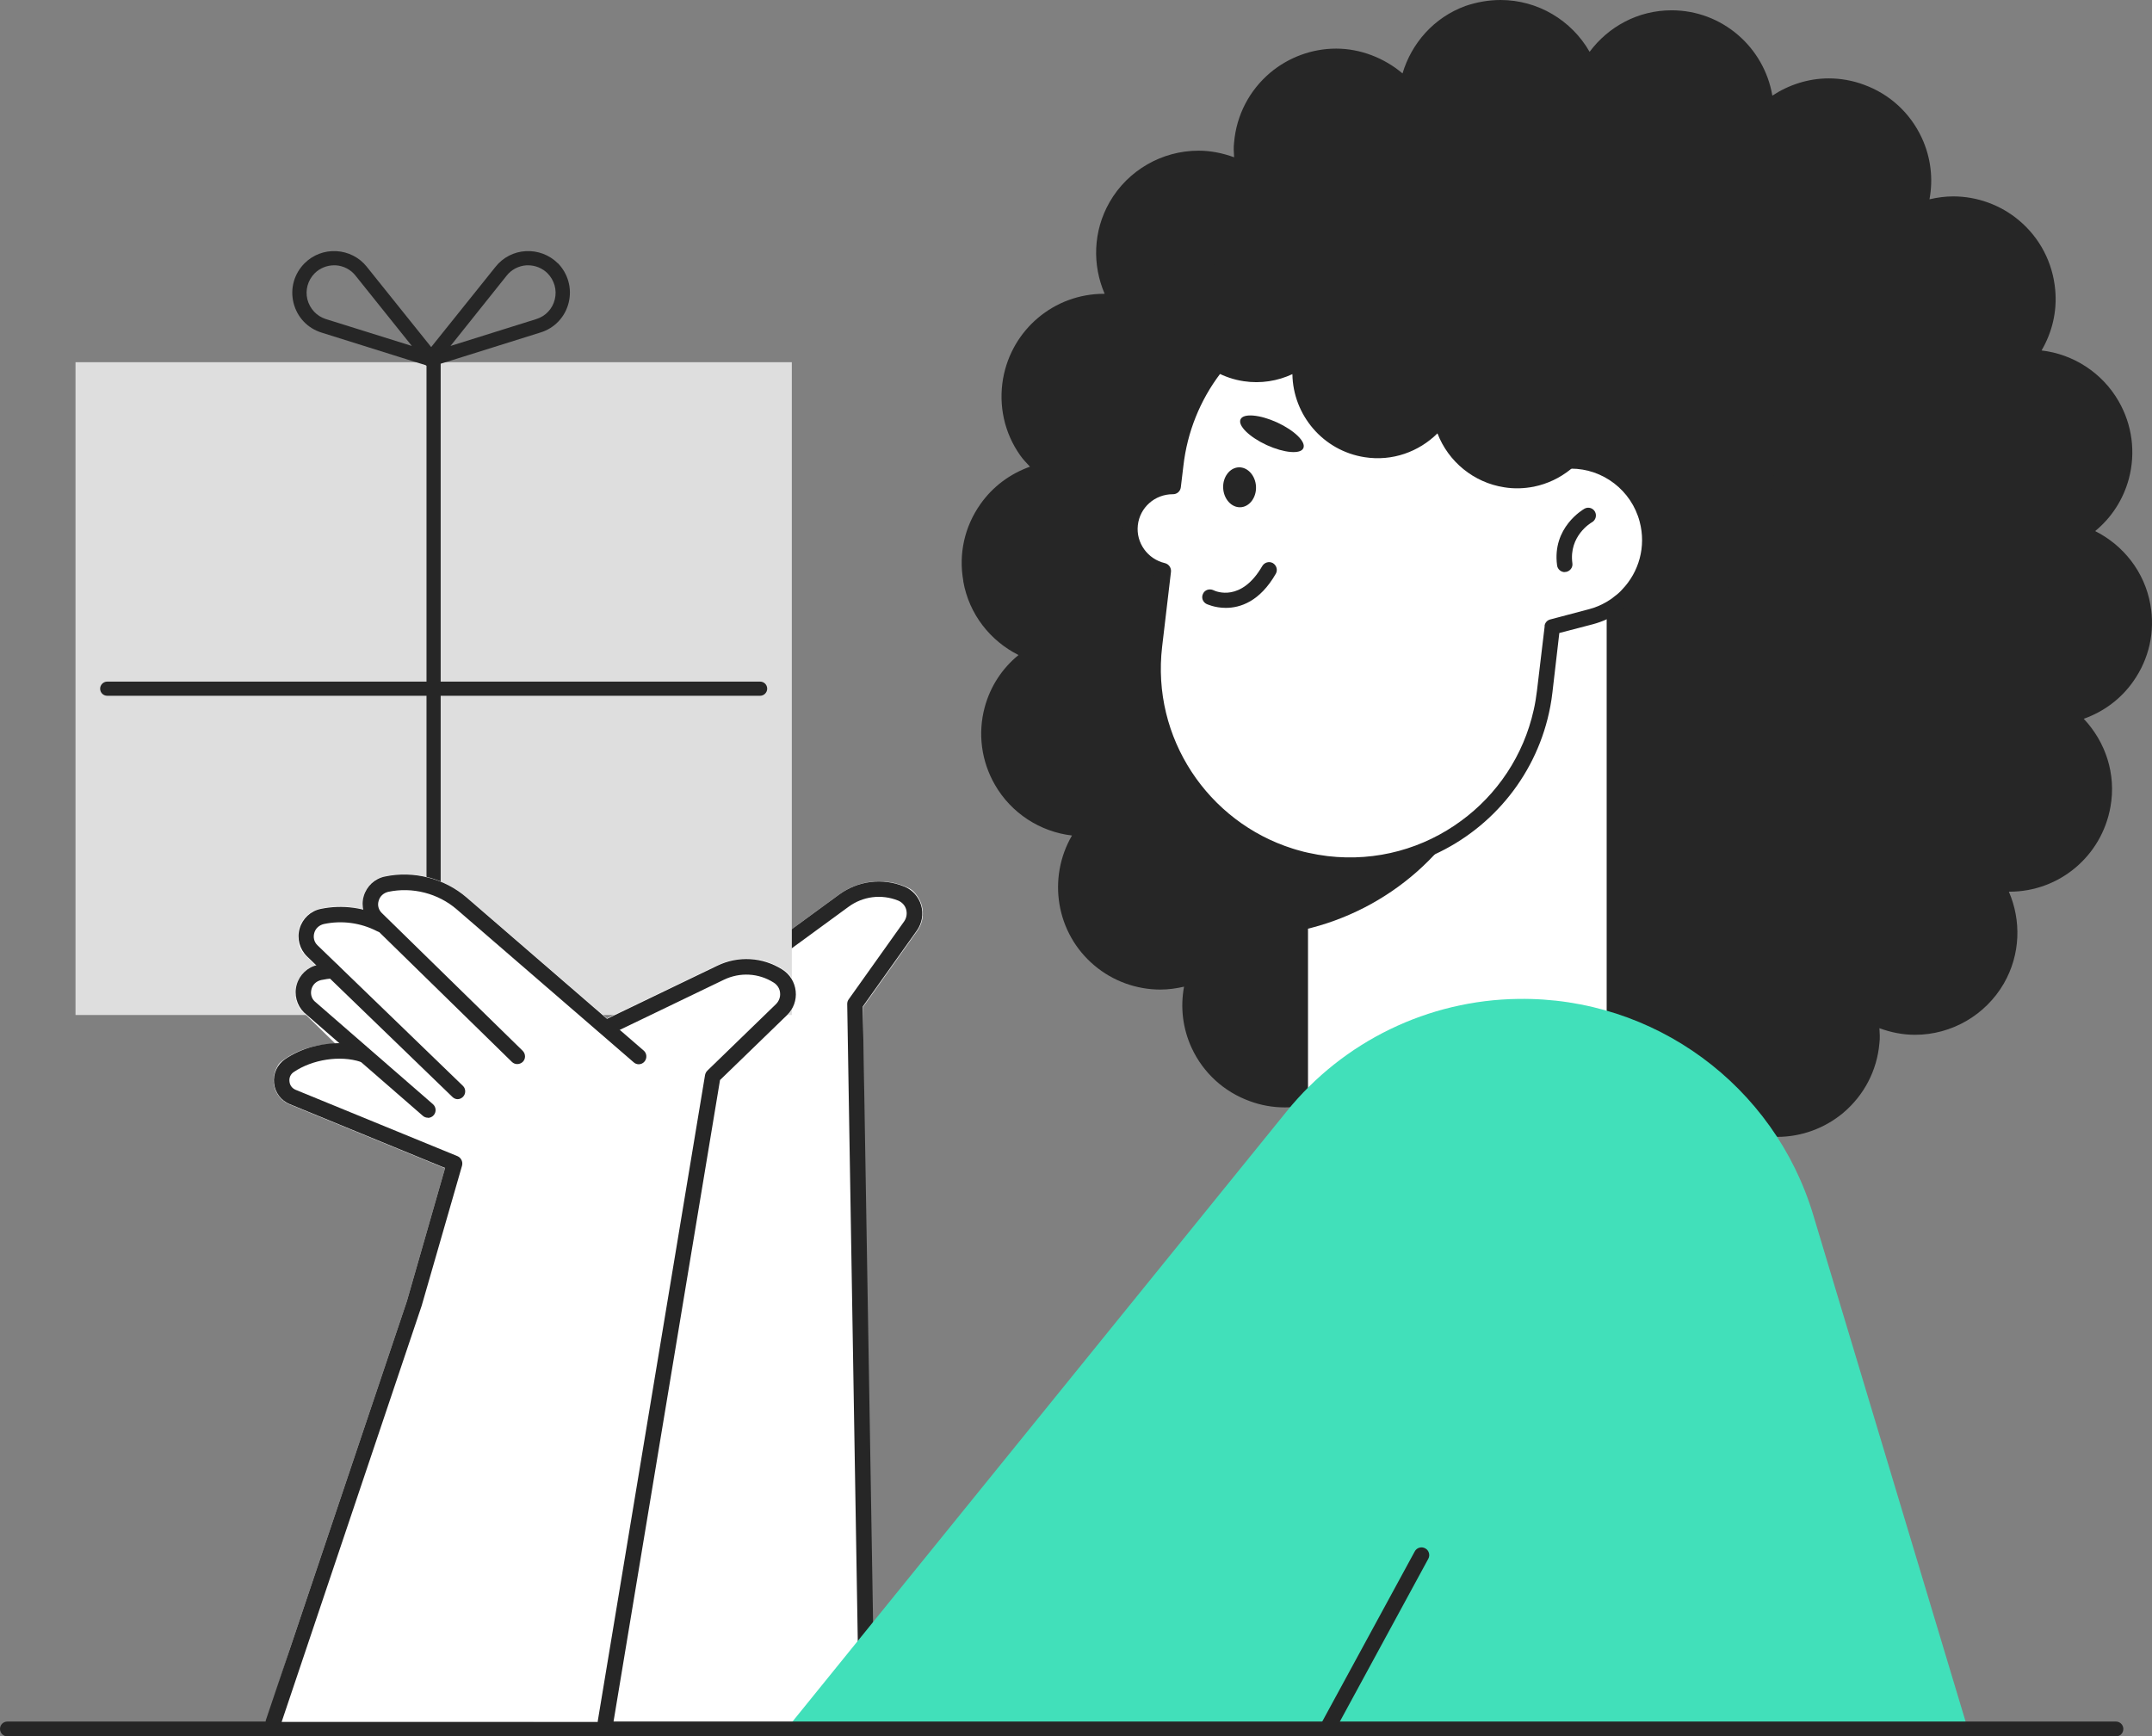 <?xml version="1.0" encoding="UTF-8"?><svg id="a" xmlns="http://www.w3.org/2000/svg" viewBox="0 0 133.66 107.86"><rect x="0" y="0" width="133.66" height="107.86" fill="#808080" stroke="none"/><path d="M59.83,36.08c-.3-1.68,.08-3.37,1.06-4.76,.77-1.1,1.85-1.89,3.08-2.33-.21-.23-.43-.45-.61-.71-.98-1.39-1.35-3.08-1.06-4.76,.54-3.05,3.17-5.27,6.27-5.27,.01,0,.03,0,.04,0-.77-1.78-.73-3.89,.31-5.7,1.13-1.97,3.25-3.19,5.52-3.19,.76,0,1.5,.15,2.21,.41-.02-.31-.04-.62,0-.93,.15-1.7,.95-3.23,2.25-4.33,1.15-.96,2.6-1.49,4.09-1.49s2.97,.57,4.12,1.54c.56-1.87,1.94-3.47,3.91-4.19C91.73,.13,92.46,0,93.2,0c2.31,0,4.41,1.26,5.53,3.22,1.16-1.56,3-2.58,5.09-2.58,3.15,0,5.75,2.3,6.26,5.3,1.02-.67,2.23-1.07,3.5-1.07,.74,0,1.48,.13,2.18,.39,1.6,.58,2.88,1.75,3.6,3.3,.56,1.21,.72,2.53,.48,3.82,.48-.11,.97-.18,1.47-.18,1.49,0,2.95,.53,4.09,1.49,1.3,1.09,2.1,2.63,2.25,4.33,.12,1.33-.19,2.62-.85,3.75,1.98,.23,3.77,1.39,4.78,3.14,.85,1.47,1.08,3.19,.64,4.84-.35,1.29-1.08,2.41-2.09,3.24,1.75,.88,3.07,2.53,3.43,4.57,.3,1.68-.08,3.37-1.06,4.76-.77,1.1-1.84,1.89-3.08,2.33,1.34,1.42,2.03,3.41,1.66,5.47-.54,3.05-3.17,5.27-6.27,5.27-.01,0-.03,0-.04,0,.77,1.78,.73,3.89-.31,5.7-1.14,1.97-3.25,3.19-5.52,3.19-.76,0-1.5-.15-2.21-.41,.02,.31,.04,.62,0,.93-.15,1.7-.95,3.23-2.25,4.33-1.15,.96-2.6,1.49-4.09,1.49s-2.97-.57-4.12-1.54c-.56,1.87-1.94,3.47-3.91,4.19-.7,.26-1.44,.39-2.18,.39-2.31,0-4.41-1.26-5.53-3.22-1.16,1.56-3,2.58-5.09,2.58-3.15,0-5.75-2.3-6.26-5.3-1.02,.67-2.23,1.07-3.5,1.07-.74,0-1.48-.13-2.18-.39-1.6-.58-2.88-1.75-3.6-3.29-.56-1.21-.72-2.53-.48-3.82-.48,.11-.97,.18-1.47,.18-1.49,0-2.95-.53-4.09-1.49-2.41-2.02-2.93-5.45-1.4-8.08-1.98-.23-3.77-1.39-4.78-3.14-.85-1.47-1.08-3.19-.64-4.83,.35-1.29,1.08-2.41,2.1-3.24-1.75-.88-3.07-2.53-3.43-4.57Z" style="fill:#262626;"/><path d="M37.8,71.01l-4.67,35.95h20.62s-.13-44.43-.13-44.43l3.36-4.72c.5-.71,.46-1.69-.21-2.4-.11-.12-.26-.22-.41-.28-1.4-.64-2.99-.47-4.22,.42l-6.1,4.46s-.02,.02-.03,.03l-8.2,10.98Z" style="fill:#fff;"/><path d="M53.86,107.44h0c.27,0,.48-.22,.47-.49l-.74-44.43,3.36-4.72c.32-.46,.42-1.03,.26-1.57-.16-.54-.55-.97-1.07-1.17-1.34-.54-2.84-.35-4.01,.5l-6.1,4.46c-.21,.16-.26,.46-.1,.67,.16,.21,.46,.26,.67,.1l6.1-4.46c.9-.66,2.05-.8,3.08-.39,.24,.1,.43,.3,.5,.55,.07,.25,.03,.52-.12,.74l-3.45,4.85c-.06,.08-.09,.18-.09,.29l.74,44.59c0,.26,.22,.47,.48,.47Z" style="fill:#262626;"/><ellipse cx="92.92" cy="27.72" rx="17.56" ry="16.49" transform="translate(-3.83 34.15) rotate(-20.42)" style="fill:#262626;"/><rect x="80.76" y="35.38" width="19.52" height="37.25" style="fill:#fff;"/><path d="M100.28,34.9h-19.52c-.26,0-.48,.21-.48,.48v37.24c0,.27,.22,.49,.48,.49h19.52c.26,0,.48-.22,.48-.49V35.38c0-.27-.22-.48-.48-.48Zm-.49,37.24h-18.55V35.86h18.55v36.28Z" style="fill:#262626;"/><path d="M80.98,57.75c5.21-1.19,9.7-4.97,11.55-10.4l1.7-5-13.25-4.53v19.93Z" style="fill:#262626;"/><path d="M97.23,28.65c-.73-5.38-5.03-9.8-10.67-10.46h0c-6.69-.78-12.76,4.01-13.54,10.7l-.16,1.34c-1.35-.01-2.52,.99-2.67,2.36h0c-.15,1.36,.75,2.58,2.05,2.87l-.55,4.67c-.78,6.69,4.01,12.76,10.7,13.54,6.69,.79,12.76-4.01,13.54-10.7l.47-4.02,2.42-.64c2.62-.7,4.19-3.39,3.49-6.02h0c-.62-2.31-2.78-3.8-5.09-3.64Z" style="fill:#fff;"/><path d="M102.78,32.16c-.55-2.09-2.29-3.61-4.36-3.93-.25-.05-.51-.08-.78-.08-.94-5.52-5.42-9.79-11.02-10.45-3.12-.36-6.19,.42-8.74,2.2-.21,.14-.41,.29-.61,.45-.88,.7-1.66,1.5-2.31,2.38-1.32,1.76-2.16,3.85-2.42,6.09l-.11,.94c-1.42,.18-2.56,1.31-2.72,2.76-.15,1.44,.69,2.77,2.01,3.27l-.5,4.27c-.73,6.24,3.22,11.96,9.06,13.66,.15,.05,.31,.09,.48,.12,.07,.03,.14,.05,.22,.06,.09,.02,.17,.04,.26,.06,.36,.08,.73,.14,1.1,.18,.5,.06,1,.09,1.49,.09,1.86,0,3.65-.41,5.26-1.15,3.65-1.67,6.42-5.04,7.2-9.2,.05-.28,.1-.57,.13-.86l.43-3.7,2.11-.55c.29-.08,.57-.18,.83-.3,.17-.08,.33-.16,.49-.26,.17-.09,.33-.19,.48-.31,1.74-1.27,2.61-3.53,2.02-5.74Zm-6.84,6.73l-.48,4.02c-.05,.4-.11,.79-.2,1.18-.63,2.85-2.28,5.27-4.51,6.9-2.31,1.7-5.23,2.55-8.29,2.19-.41-.05-.82-.12-1.22-.21-.09-.02-.18-.04-.26-.06s-.15-.04-.22-.06c-.16-.04-.32-.09-.48-.14-5.25-1.66-8.77-6.87-8.1-12.54l.55-4.66c.02-.25-.14-.47-.38-.53-1.07-.25-1.8-1.26-1.68-2.35,.12-1.1,1.05-1.93,2.17-1.93h.02c.24,0,.45-.18,.48-.43l.16-1.33c.24-2.11,1.04-4.08,2.29-5.73,.3-.39,.63-.77,.98-1.12,.34-.35,.71-.68,1.1-.99,2.46-1.94,5.52-2.81,8.63-2.44,5.32,.62,9.53,4.75,10.26,10.05,.03,.25,.25,.43,.51,.41,.1,0,.2-.01,.3-.01h0c1.99,0,3.76,1.35,4.27,3.3,.41,1.55-.05,3.13-1.09,4.21-.14,.16-.3,.3-.48,.43-.15,.13-.32,.24-.49,.34-.33,.19-.69,.35-1.08,.45l-2.42,.64c-.19,.05-.33,.21-.35,.41Z" style="fill:#262626;"/><path d="M97.18,35.53s.04,0,.07,0c.26-.04,.45-.28,.41-.54-.23-1.7,1.16-2.52,1.22-2.55,.23-.13,.31-.43,.18-.66-.13-.23-.42-.31-.65-.18-.08,.05-2.02,1.16-1.7,3.52,.03,.24,.24,.42,.48,.42Z" style="fill:#262626;"/><path d="M76.13,37.76c.89,0,2.11-.38,3.11-2.12,.13-.23,.05-.52-.18-.66-.23-.13-.52-.05-.66,.18-1.3,2.25-2.87,1.59-3.04,1.5-.24-.11-.53-.02-.64,.22-.12,.24-.02,.52,.22,.64,.01,0,.5,.24,1.19,.24Z" style="fill:#262626;"/><path d="M75.97,30.31c.03,.68,.51,1.22,1.07,1.2s1-.6,.97-1.28c-.03-.68-.51-1.22-1.07-1.2s-1,.6-.97,1.28Z" style="fill:#262626;"/><path d="M77.05,26.05c-.18,.39,.55,1.1,1.63,1.6,1.08,.49,2.1,.58,2.27,.19,.18-.39-.55-1.1-1.63-1.6-1.08-.49-2.1-.58-2.27-.19Z" style="fill:#262626;"/><path d="M122.29,107.62H48.67l31.25-38.59c3.52-4.35,8.79-6.91,14.39-6.98h0c8.42-.12,15.89,5.36,18.31,13.42l9.67,32.16Z" style="fill:#41e0ba;"/><path d="M95.5,8.67c8.76,1.34,15.47,7.75,17.64,15.79-.94,.45-2.02,.62-3.08,.45-.62-.1-1.22-.31-1.77-.61-.02,.26-.05,.51-.11,.77-.34,1.38-1.19,2.54-2.4,3.28-1.07,.65-2.33,.9-3.56,.71-1.26-.19-2.38-.84-3.2-1.79-.69,1.47-2.04,2.61-3.75,2.96-.61,.12-1.23,.14-1.84,.04-1.9-.29-3.48-1.6-4.15-3.35-1.15,1.14-2.8,1.75-4.52,1.48-2.59-.4-4.45-2.62-4.49-5.16-.92,.43-1.97,.6-3.02,.44-.61-.09-1.2-.29-1.75-.59-1.19-.65-2.07-1.72-2.49-3.01,4.16-7.99,13.08-12.84,22.48-11.4Z" style="fill:#262626;"/><path d="M82.44,107.85c.17,0,.34-.09,.42-.25l5.85-10.77c.13-.23,.04-.53-.19-.65-.23-.13-.53-.04-.65,.19l-5.85,10.76c-.13,.23-.04,.53,.19,.65,.07,.04,.15,.06,.23,.06Z" style="fill:#262626;"/><path d="M131.42,107.86H.46c-.25,0-.46-.2-.46-.46s.2-.46,.46-.46H131.42c.25,0,.46,.2,.46,.46s-.2,.46-.46,.46Z" style="fill:#262626;"/><g><rect x="4.69" y="22.5" width="44.49" height="40.55" style="fill:#dedede;"/><path d="M26.93,63.5c-.25,0-.44-.2-.44-.44V22.5c0-.25,.2-.44,.44-.44s.44,.2,.44,.44V63.05c0,.25-.2,.44-.44,.44Z" style="fill:#262626;"/><path d="M47.21,43.22H6.66c-.25,0-.44-.2-.44-.44s.2-.44,.44-.44H47.21c.25,0,.44,.2,.44,.44s-.2,.44-.44,.44Z" style="fill:#262626;"/><path d="M27.23,22.17s-.03-.07-.05-.1l-.4-.51-4-4.99c-.46-.58-1.15-.93-1.89-.97-.73-.04-1.45,.23-1.97,.75-.65,.65-.91,1.57-.69,2.46,.22,.89,.87,1.58,1.74,1.85l5.87,1.84,.59,.18s.01,0,.02,0h.04l.21,.08s.05,.02,.07,.01c.01,.01,.01,0,.01,0,.02,.01,.03,.01,.05,.01,.11,0,.21-.04,.29-.11h.01s.05-.05,.07-.08c.02-.03,.04-.06,.05-.1,.04-.11,.03-.23-.02-.33Zm-6.99-2.35c-.57-.18-1-.64-1.15-1.23-.14-.58,.03-1.18,.45-1.61,.32-.32,.76-.5,1.21-.5h.1c.48,.03,.93,.26,1.23,.64l3.5,4.37-5.34-1.67Z" style="fill:#262626;"/><path d="M34.64,16.35c-.52-.52-1.25-.79-1.98-.75-.74,.04-1.42,.39-1.88,.97l-4,4.99-.41,.51c-.1,.13-.12,.29-.07,.43,.01,.04,.03,.07,.05,.1,.02,.03,.05,.06,.08,.08,0,0,.01,0,.02,0,.01,.02,.02,.03,.04,.03,.07,.05,.15,.07,.23,.07,.02,0,.04,0,.05-.01,.01,.01,.01,0,.01,0,.03,.01,.05,0,.07-.01l.27-.09h.01l.25-.08,.33-.1,5.87-1.84c.87-.27,1.52-.96,1.74-1.85,.22-.89-.04-1.81-.68-2.46Zm-.18,2.24c-.14,.59-.57,1.05-1.15,1.23l-5.33,1.67,3.49-4.37c.3-.38,.75-.61,1.24-.64h.09c.45,0,.89,.18,1.21,.5,.42,.43,.59,1.03,.45,1.61Z" style="fill:#262626;"/></g><g><path d="M49.18,62.71c-.07,.12-.16,.24-.27,.34h-.01l-4.16,4.05-.27,1.51-6.96,38.33v.02H16.54v-.02l1.5-4.62,7.23-21.49,2.37-8.26-9.64-3.96c-.87-.35-1.31-1.4-.77-2.37,.07-.15,.19-.27,.32-.36,.53-.39,1.13-.67,1.75-.83,.08-.02,.15-.04,.23-.06,.44-.1,.89-.14,1.34-.12l-.06-.06-1.8-1.76-.22-.21c-.18-.18-.32-.4-.38-.64-.15-.55-.06-1.06,.2-1.46,.21-.37,.57-.65,.99-.77l-.65-.63c-.17-.17-.3-.37-.37-.6-.32-1.12,.35-2.1,1.32-2.3,.87-.19,1.77-.17,2.63,.04-.04-.23-.02-.47,.04-.7,0-.03,0-.07,.01-.1,.02-.08,.05-.15,.08-.23,.12-.3,.34-.58,.68-.81,.11-.07,.23-.12,.35-.15,.93-.23,1.89-.23,2.8-.02,.3,.07,.6,.17,.89,.29,.59,.24,1.13,.57,1.62,.99l8.46,7.3,.24,.21s.02-.02,.03-.02l.4-.19,6.42-3.09c.67-.32,1.39-.46,2.1-.41h.03c.42,.03,.83,.13,1.23,.29h.01c.29,.12,.58,.28,.85,.47,.14,.1,.26,.21,.35,.35,.02,.04,.05,.07,.06,.11,.14,.25,.21,.5,.24,.75,0,.01,0,.03,0,.04,0,0,0,.01,0,.02,.04,.4-.04,.8-.25,1.13Z" style="fill:#fff;"/><path d="M39.67,66.11c.14,0,.27-.06,.36-.17,.17-.2,.15-.51-.05-.68l-10.99-9.5c-1.39-1.2-3.3-1.69-5.09-1.31-.63,.13-1.13,.6-1.31,1.22-.18,.62,0,1.28,.45,1.73l8.75,8.56c.19,.19,.49,.18,.68,0,.19-.19,.18-.49,0-.68l-8.75-8.56c-.21-.2-.29-.49-.2-.77,.08-.28,.3-.48,.59-.55,1.5-.32,3.1,.09,4.26,1.09l10.99,9.5c.09,.08,.2,.12,.31,.12Z" style="fill:#262626;"/><path d="M28.41,68.28c.13,0,.25-.05,.35-.15,.18-.19,.18-.5-.01-.68l-9.03-8.73c-.21-.2-.28-.49-.2-.77,.08-.28,.3-.48,.59-.55,1.12-.24,2.3-.08,3.32,.45,.24,.12,.53,.03,.65-.2,.12-.24,.03-.53-.2-.65-1.22-.63-2.62-.82-3.96-.54-.63,.13-1.13,.6-1.31,1.22-.18,.62,0,1.28,.46,1.73l9.03,8.73c.09,.09,.21,.14,.33,.14Z" style="fill:#262626;"/><path d="M26.58,69.44c.13,0,.27-.06,.36-.17,.17-.2,.15-.5-.05-.68l-7.36-6.4c-.19-.19-.26-.47-.18-.76,.08-.28,.3-.48,.59-.55,.24-.05,.49-.09,.74-.1,.27-.02,.47-.24,.45-.51-.02-.27-.25-.47-.51-.45-.29,.02-.59,.06-.88,.12-.63,.13-1.13,.6-1.31,1.22-.18,.62,0,1.28,.45,1.73l7.38,6.42c.09,.08,.2,.12,.32,.12Z" style="fill:#262626;"/><path d="M28.7,72.4l-2.51,8.71-8.69,25.83v.02l-.06,.15c-.07,.2-.26,.33-.46,.33-.05,0-.1,0-.15-.03-.2-.07-.34-.27-.33-.47,0-.05,.01-.1,.03-.14l1.51-4.48,7.23-21.49,2.37-8.26v-.02l-9.64-3.96c-.54-.22-.92-.72-.98-1.31-.06-.59,.2-1.16,.69-1.49,.47-.32,1.01-.57,1.59-.74,.08-.02,.15-.04,.23-.06,.42-.1,.85-.17,1.28-.18,.08-.01,.17-.01,.25-.01,.59,0,1.16,.08,1.68,.26,.25,.09,.39,.36,.3,.61-.09,.25-.36,.39-.61,.3-.01,0-.02-.01-.03-.01-1.27-.42-3-.15-4.15,.63-.2,.13-.3,.35-.27,.59,.02,.24,.17,.43,.39,.52l10.05,4.12c.22,.1,.34,.34,.28,.58Z" style="fill:#262626;"/><path d="M37.62,107.44c.23,0,.44-.17,.47-.4l6.63-39.95,4.16-4.03c.4-.39,.6-.93,.54-1.49-.06-.56-.36-1.05-.84-1.35-1.22-.77-2.73-.86-4.03-.23l-6.81,3.28c-.24,.12-.34,.4-.23,.64,.12,.24,.4,.34,.64,.23l6.81-3.28c1-.48,2.16-.42,3.1,.18,.22,.14,.37,.37,.39,.63,.03,.26-.07,.52-.25,.7l-4.27,4.14c-.07,.07-.12,.17-.14,.27l-6.66,40.11c-.04,.26,.13,.51,.4,.55,.03,0,.05,0,.08,0Z" style="fill:#262626;"/></g></svg>